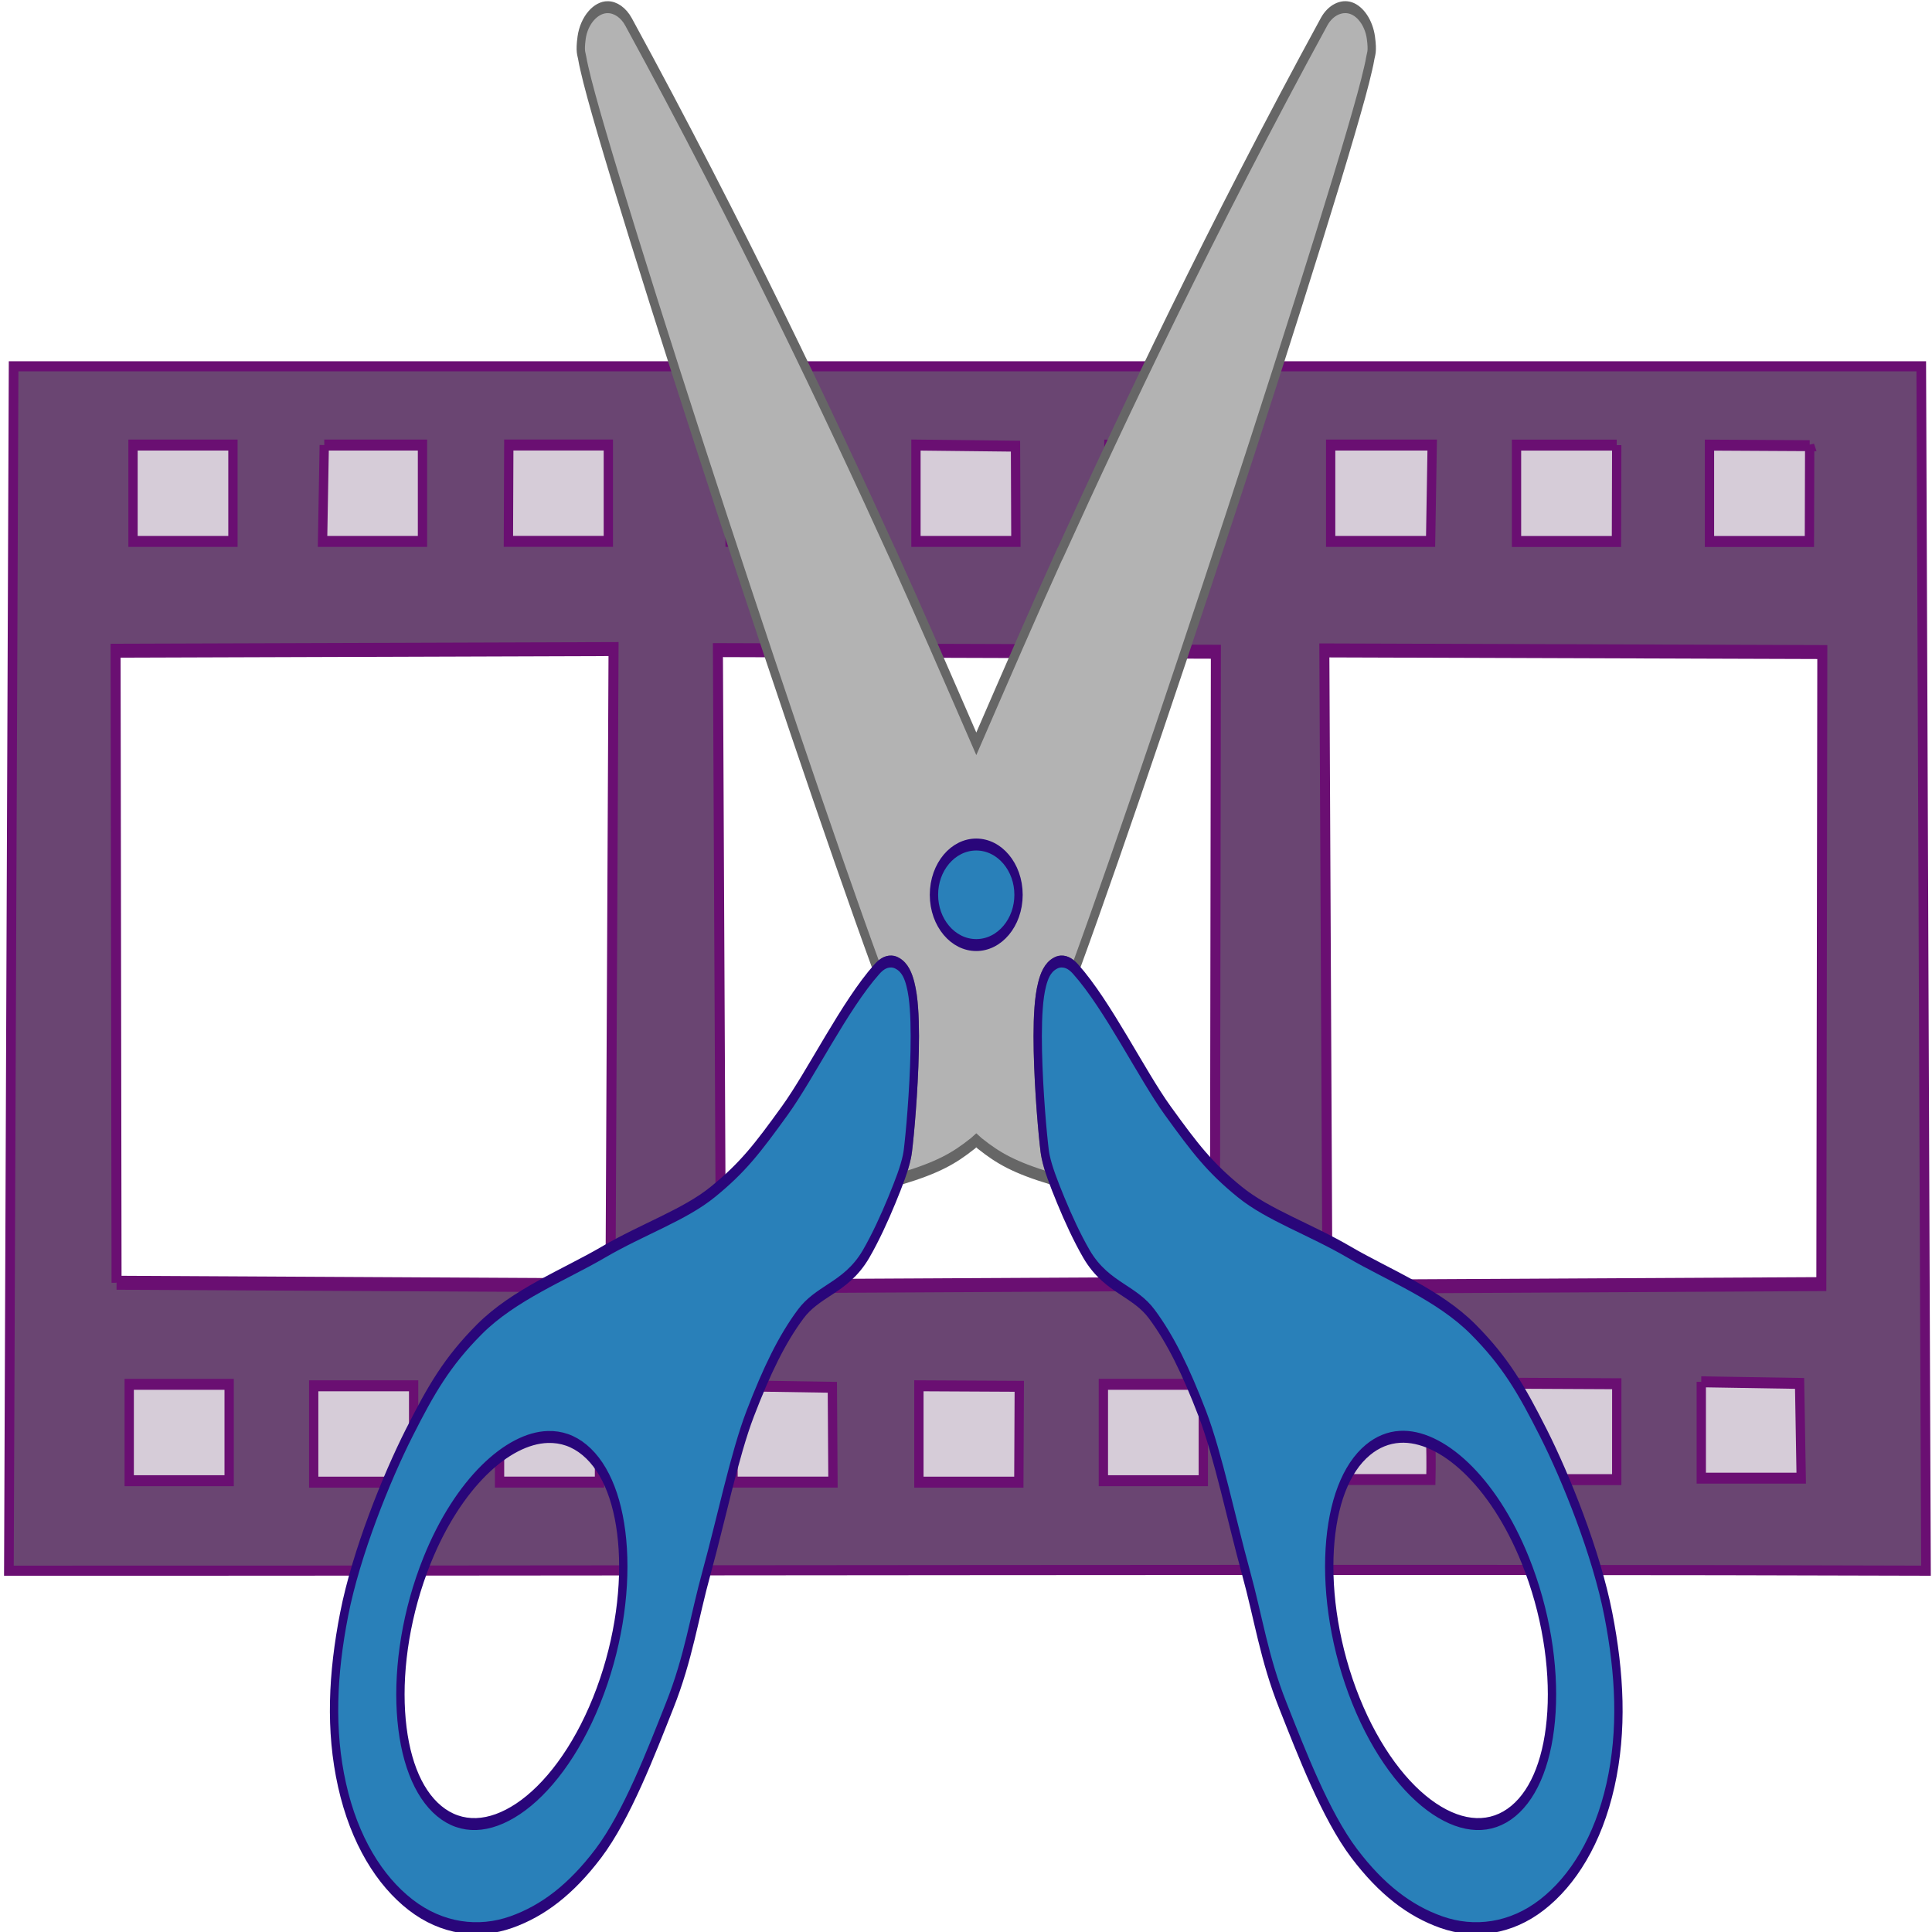 <?xml version="1.0" encoding="UTF-8" standalone="no"?>
<svg
   xmlns:dc="http://purl.org/dc/elements/1.1/"
   xmlns:cc="http://creativecommons.org/ns#"
   xmlns:rdf="http://www.w3.org/1999/02/22-rdf-syntax-ns#"
   xmlns:svg="http://www.w3.org/2000/svg"
   xmlns="http://www.w3.org/2000/svg"
   xmlns:sodipodi="http://sodipodi.sourceforge.net/DTD/sodipodi-0.dtd"
   xmlns:inkscape="http://www.inkscape.org/namespaces/inkscape"
   height="484.585"
   id="svg2"
   version="1.1"
   width="484.585"
   sodipodi:docname="vidcutter.svg"
   inkscape:version="0.92.1 r"
   inkscape:export-filename="/home/ozmartian/bitmap.png"
   inkscape:export-xdpi="96"
   inkscape:export-ydpi="96">
  <sodipodi:namedview
     pagecolor="#ffffff"
     bordercolor="#666666"
     borderopacity="1"
     objecttolerance="10"
     gridtolerance="10"
     guidetolerance="10"
     inkscape:pageopacity="0"
     inkscape:pageshadow="2"
     inkscape:window-width="1920"
     inkscape:window-height="1019"
     id="namedview12"
     showgrid="false"
     inkscape:zoom="0.81203465"
     inkscape:cx="443.46292"
     inkscape:cy="61.506157"
     inkscape:window-x="1920"
     inkscape:window-y="0"
     inkscape:window-maximized="1"
     inkscape:current-layer="g4549"
     fit-margin-top="0"
     fit-margin-left="0"
     fit-margin-right="0"
     fit-margin-bottom="0" />
  <defs
     id="defs4">
    <inkscape:path-effect
       effect="curvestitching"
       id="path-effect11765"
       is_visible="true"
       count="5"
       startpoint_edge_variation="0;1"
       startpoint_spacing_variation="0;1"
       endpoint_edge_variation="0;1"
       endpoint_spacing_variation="0;1"
       strokepath="M 0,0 H 1"
       prop_scale="1"
       scale_y_rel="false" />
  </defs>
  <g
     inkscape:groupmode="layer"
     id="layer2"
     inkscape:label="Layer 1"
     style="display:inline"
     transform="translate(-16.182,-14.805)">
    <g
       id="g5223"
       transform="matrix(1.732,0,0,1.816,769.524,-736.524)"
       inkscape:path-effect="#path-effect11765"
       style="display:inline;stroke:#6a0f72;stroke-opacity:1;filter:url(#filter5350);enable-background:new">
      <g
         transform="matrix(1.764,0,0,1.916,-142.048,-158.396)"
         id="g5550"
         style="stroke:#6a0f72;stroke-opacity:1" />
      <g
         id="g5529"
         transform="matrix(1.441,0,0,1.918,-87.727,-147.756)"
         style="display:inline;stroke:#6a0f72;stroke-opacity:1"
         clip-path="none">
        <g
           id="g4774"
           transform="translate(44.972,25.515)"
           style="display:inline;stroke:#6a0f72;stroke-opacity:1">
          <g
             id="g4794"
             transform="translate(-93.191,-2.251)"
             style="stroke:#6a0f72;stroke-opacity:1" />
          <g
             id="g4958"
             transform="translate(-155.902,147.837)"
             style="stroke:#6a0f72;stroke-opacity:1">
            <path
               sodipodi:nodetypes="ccccc"
               inkscape:connector-curvature="0"
               id="path5226"
               transform="matrix(0.184,0,0,0.138,12.254,71.221)"
               d="m -765.869,540.213 -2.572,628.459 c 285.411,0.137 774.173,-0.942 1047.059,0 l -2.572,-628.459 z"
               style="display:inline;fill:#6a4572;fill-opacity:1;stroke:#6a0f72;stroke-width:5.273;stroke-miterlimit:4;stroke-dasharray:none;stroke-opacity:1"
               inkscape:original-d="m -765.86914,540.21291 -2.57227,628.45899 c 285.4109,0.1369 774.1727192,-0.9424 1047.0586,0 l -2.57227,-628.45899 z" />
            <g
               transform="translate(-200.178,31.445)"
               id="g4611"
               style="display:inline;stroke:#6a0f72;stroke-opacity:1" />
            <path
               sodipodi:nodetypes="cccccc"
               inkscape:connector-curvature="0"
               style="display:inline;fill:#ffffff;fill-opacity:1;stroke:#6a0f72;stroke-width:1.006;stroke-opacity:1"
               d="m -25.129,214.016 -0.098,-45.515 50.044,-0.118 -0.307,45.822 -49.639,-0.19 z"
               id="path5506-1"
               transform="translate(-93.191,-2.251)"
               inkscape:original-d="m -25.129157,214.01589 -0.0976,-45.51463 50.043908,-0.11772 -0.307112,45.82217 -49.639194,-0.18982 z" />
            <path
               sodipodi:nodetypes="ccccc"
               inkscape:connector-curvature="0"
               style="display:inline;fill:#ffffff;fill-opacity:1;stroke:#6a0f72;stroke-width:1.006;stroke-opacity:1"
               d="m 85.251,214.091 0.098,-45.515 -50.044,-0.118 0.307,45.822 z"
               id="path5506-1-4"
               transform="translate(-93.191,-2.251)"
               inkscape:original-d="m 85.250645,214.09068 0.0976,-45.51463 -50.04391,-0.1178 0.30711,45.82217 z" />
          </g>
          <path
             sodipodi:nodetypes="cccccc"
             inkscape:connector-curvature="0"
             style="display:inline;fill:#ffffff;fill-opacity:1;stroke:#6a0f72;stroke-width:1.006;stroke-opacity:1"
             d="m -102.897,359.699 0.098,-45.515 -50.044,-0.118 0.307,45.822 z"
             id="path5506-1-4-7"
             inkscape:original-d="m -102.897,359.69902 0.0976,-45.51463 -50.04391,-0.11772 0.30711,45.82217 z" />
        </g>
      </g>
    </g>
  </g>
  <g
     inkscape:groupmode="layer"
     id="layer3"
     inkscape:label="Layer 2"
     style="display:inline"
     transform="translate(-16.182,-14.805)">
    <g
       id="g4954"
       style="fill:#ffffff;fill-opacity:0.725"
       transform="matrix(0.935,0,0,0.789,22.809,54.368)">
      <g
         style="display:inline;fill:#ffffff;fill-opacity:0.725;stroke:#6a0f72;stroke-opacity:1;filter:url(#filter5350);enable-background:new"
         transform="matrix(2.494,0,0,3.484,-170.024,-234.351)"
         id="g4603">
        <g
           style="display:inline;fill:#ffffff;fill-opacity:0.725;stroke:#6a0f72;stroke-opacity:1"
           id="g4670-2"
           transform="translate(14.113,-0.006)">
          <g
             style="fill:#ffffff;fill-opacity:0.725;stroke:#6a0f72;stroke-opacity:1"
             id="g4707"
             transform="translate(0,3.862)">
            <g
               transform="translate(-19.991,0.006)"
               id="g4670"
               style="display:inline;fill:#ffffff;fill-opacity:0.725;stroke:#6a0f72;stroke-opacity:1" />
          </g>
          <g
             style="fill:#ffffff;fill-opacity:0.725;stroke:#6a0f72;stroke-opacity:1"
             id="g4698"
             transform="translate(0.735,1.655)">
            <path
               inkscape:connector-curvature="0"
               inkscape:original-d="m 84.225208,177.66991 c 3.58297,0 7.16593,0 10.7489,0 0,2.93109 0,5.86219 0,8.79328 -3.58297,0 -7.16593,0 -10.7489,0 0,-2.93109 0,-5.86219 0,-8.79328 z"
               id="path5504-7-3"
               d="m 84.225,177.67 c 3.583,0 7.166,0 10.749,0 0,2.931 0,5.862 0,8.793 -3.583,0 -7.166,0 -10.749,0 0,-2.931 0,-5.862 0,-8.793 z"
               style="display:inline;fill:#ffffff;fill-opacity:0.725;stroke:#6a0f72;stroke-width:1;stroke-opacity:1" />
            <path
               inkscape:connector-curvature="0"
               inkscape:original-d="m 64.381747,177.53725 c 3.582966,0 7.165933,0 10.748899,0 0,2.93109 0,5.86219 0,8.79328 -3.582966,0 -7.165933,0 -10.748899,0 0,-2.93109 0,-5.86219 0,-8.79328 z"
               id="path5504-56"
               d="m 64.382,177.537 c 3.583,0 7.166,0 10.749,0 0,2.931 0,5.862 0,8.793 -3.583,0 -7.166,0 -10.749,0 0,-2.931 0,-5.862 0,-8.793 z"
               style="display:inline;fill:#ffffff;fill-opacity:0.725;stroke:#6a0f72;stroke-width:1;stroke-opacity:1" />
            <path
               inkscape:connector-curvature="0"
               inkscape:original-d="m 104.21582,177.66407 c 3.58297,0 7.16593,0 10.7489,0 0,2.93109 0,5.86219 0,8.79328 -3.58297,0 -7.16593,0 -10.7489,0 0,-2.93109 0,-5.86219 0,-8.79328 z"
               id="path5504-7-3-0"
               d="m 104.216,177.664 c 3.583,0 7.166,0 10.749,0 0,2.931 0,5.862 0,8.793 -3.583,0 -7.166,0 -10.749,0 0,-2.931 0,-5.862 0,-8.793 z"
               style="display:inline;fill:#ffffff;fill-opacity:0.725;stroke:#6a0f72;stroke-width:1;stroke-opacity:1" />
          </g>
        </g>
      </g>
      <g
         style="display:inline;fill:#ffffff;fill-opacity:0.725;stroke:#6a0f72;stroke-opacity:1;filter:url(#filter5350);enable-background:new"
         transform="matrix(-2.494,0,0,3.484,506.045,-291.354)"
         id="g4611-6">
        <g
           style="fill:#ffffff;fill-opacity:0.725;stroke:#6a0f72;stroke-opacity:1"
           id="g4603-0"
           transform="translate(4.435,16.361)">
          <g
             transform="translate(14.113,-0.006)"
             id="g4670-2-6"
             style="display:inline;fill:#ffffff;fill-opacity:0.725;stroke:#6a0f72;stroke-opacity:1">
            <g
               style="fill:#ffffff;fill-opacity:0.725;stroke:#6a0f72;stroke-opacity:1"
               transform="translate(0,3.862)"
               id="g4707-2">
              <g
                 style="display:inline;fill:#ffffff;fill-opacity:0.725;stroke:#6a0f72;stroke-opacity:1"
                 id="g4670-1"
                 transform="translate(-19.991,0.006)" />
            </g>
            <g
               style="fill:#ffffff;fill-opacity:0.725;stroke:#6a0f72;stroke-opacity:1"
               transform="translate(0.735,1.655)"
               id="g4698-9">
              <path
                 inkscape:connector-curvature="0"
                 inkscape:original-d="m 87.627348,177.66991 c 0,2.93109 0,5.86219 0,8.79328 -3.582967,0 -7.165934,0 -10.748901,0 -0.01647,-2.91529 -0.03295,-5.83058 -0.04942,-8.74587 3.599437,-0.0158 7.198901,-0.0316 10.798321,-0.0474 z"
                 id="path5504-7-3-2"
                 d="m 87.627,177.67 c 0,2.931 0,5.862 0,8.793 -3.583,0 -7.166,0 -10.749,0 -0.016,-2.915 -0.033,-5.831 -0.049,-8.746 3.599,-0.016 7.199,-0.032 10.798,-0.047 z"
                 style="display:inline;fill:#ffffff;fill-opacity:0.725;stroke:#6a0f72;stroke-width:1;stroke-opacity:1" />
              <path
                 inkscape:connector-curvature="0"
                 inkscape:original-d="m 57.034985,177.53725 c 3.582966,0 7.165933,0 10.748899,0 0,2.93109 0,5.86219 0,8.79328 -3.582966,0 -7.165933,0 -10.748899,0 0,-2.93109 0,-5.86219 0,-8.79328 z"
                 id="path5504-56-0"
                 d="m 57.035,177.537 c 3.583,0 7.166,0 10.749,0 0,2.931 0,5.862 0,8.793 -3.583,0 -7.166,0 -10.749,0 0,-2.931 0,-5.862 0,-8.793 z"
                 style="display:inline;fill:#ffffff;fill-opacity:0.725;stroke:#6a0f72;stroke-width:1;stroke-opacity:1" />
              <path
                 inkscape:connector-curvature="0"
                 inkscape:original-d="m 107.61796,177.66407 c 0,2.93109 0,5.86219 0,8.79328 -3.58297,0 -7.16593,0 -10.748901,0 0.02249,-2.88359 0.04498,-5.76719 0.06746,-8.65078 3.560481,-0.0475 7.120961,-0.095 10.681441,-0.1425 z"
                 id="path5504-7-3-0-2"
                 d="m 107.618,177.664 c 0,2.931 0,5.862 0,8.793 -3.583,0 -7.166,0 -10.749,0 0.022,-2.884 0.045,-5.767 0.067,-8.651 3.56,-0.048 7.121,-0.095 10.681,-0.142 z"
                 style="display:inline;fill:#ffffff;fill-opacity:0.725;stroke:#6a0f72;stroke-width:1;stroke-opacity:1" />
            </g>
          </g>
        </g>
      </g>
      <g
         transform="matrix(-2.494,0,0,3.484,658.628,-291.334)"
         id="g4611-6-8"
         style="display:inline;fill:#ffffff;fill-opacity:0.725;stroke:#6a0f72;stroke-opacity:1;filter:url(#filter5350);enable-background:new">
        <g
           style="fill:#ffffff;fill-opacity:0.725;stroke:#6a0f72;stroke-opacity:1"
           id="g4603-0-4"
           transform="translate(3.019,6.899)">
          <g
             transform="translate(14.113,-0.006)"
             id="g4670-2-6-5"
             style="display:inline;fill:#ffffff;fill-opacity:0.725;stroke:#6a0f72;stroke-opacity:1">
            <g
               style="fill:#ffffff;fill-opacity:0.725;stroke:#6a0f72;stroke-opacity:1"
               transform="translate(0,-6.328)"
               id="g4707-2-0">
              <g
                 style="display:inline;fill:#ffffff;fill-opacity:0.725;stroke:#6a0f72;stroke-opacity:1"
                 id="g4670-1-6"
                 transform="translate(-19.991,0.006)" />
              <g
                 style="fill:#ffffff;fill-opacity:0.725;stroke:#6a0f72;stroke-opacity:1"
                 id="g5039">
                <path
                   inkscape:connector-curvature="0"
                   inkscape:original-d="m 229.48561,109.27255 c -3.58297,0 -7.16594,0 -10.74891,0 0,2.93109 0,5.86219 0,8.79328 3.58297,0 7.16594,0 10.74891,0 0,-2.93109 0,-5.86219 0,-8.79328 z"
                   id="path5504"
                   d="m 235.488,109.273 c -3.583,0 -7.166,0 -10.749,0 0,2.931 0,5.862 0,8.793 3.583,0 7.166,0 10.749,0 0,-2.931 0,-5.862 0,-8.793 z"
                   clip-path="none"
                   style="display:inline;fill:#ffffff;fill-opacity:0.725;stroke:#6a0f72;stroke-opacity:1" />
                <path
                   inkscape:connector-curvature="0"
                   inkscape:original-d="m 208.91552,109.27255 c -3.5221,0 -7.04419,0 -10.56629,0 0,2.9311 0,5.86219 0,8.79329 3.58297,0 7.16593,0 10.7489,0 -0.0609,-2.9311 -0.12174,-5.86219 -0.18261,-8.79329 z"
                   id="path5504-7"
                   d="m 214.918,109.273 c -3.522,0 -7.044,0 -10.566,0 0,2.931 0,5.862 0,8.793 3.583,0 7.166,0 10.749,0 -0.061,-2.931 -0.122,-5.862 -0.183,-8.793 z"
                   style="display:inline;fill:#ffffff;fill-opacity:0.725;stroke:#6a0f72;stroke-width:1;stroke-opacity:1" />
                <path
                   inkscape:connector-curvature="0"
                   inkscape:original-d="m 189.06665,109.26671 c -3.56934,0 -7.13869,0 -10.70803,0 0,2.9311 0,5.86219 0,8.79329 3.58297,0 7.16593,0 10.7489,0 -0.0136,-2.9311 -0.0272,-5.86219 -0.0409,-8.79329 z"
                   id="path5504-7-7"
                   d="m 195.069,109.267 c -3.569,0 -7.139,0 -10.708,0 0,2.931 0,5.862 0,8.793 3.583,0 7.166,0 10.749,0 -0.014,-2.931 -0.027,-5.862 -0.041,-8.793 z"
                   style="display:inline;fill:#ffffff;fill-opacity:0.725;stroke:#6a0f72;stroke-width:1;stroke-opacity:1" />
                <g
                   id="g5070"
                   transform="translate(2.572)"
                   style="fill:#ffffff;fill-opacity:0.725">
                  <path
                     style="display:inline;fill:#ffffff;fill-opacity:0.725;stroke:#6a0f72;stroke-opacity:1"
                     d="m 117.098,109.171 c 3.617,0.034 7.233,0.068 10.85,0.101 0,2.931 0,5.862 0,8.793 -3.583,0 -7.166,0 -10.749,0 -0.034,-2.965 -0.067,-5.93 -0.101,-8.895 z"
                     id="path5504-6"
                     inkscape:original-d="m 117.09765,109.17107 c 3.61659,0.0338 7.23318,0.0677 10.84977,0.10148 0,2.93109 0,5.86219 0,8.79328 -3.58297,0 -7.16594,0 -10.74891,0 -0.0336,-2.96492 -0.0672,-5.92984 -0.10086,-8.89476 z"
                     inkscape:connector-curvature="0" />
                  <path
                     style="display:inline;fill:#ffffff;fill-opacity:0.725;stroke:#6a0f72;stroke-width:1;stroke-opacity:1"
                     d="m 137.994,109.374 c 3.569,-0.034 7.139,-0.068 10.708,-0.101 0,2.931 0,5.862 0,8.793 -3.583,0 -7.166,0 -10.749,0 0.014,-2.897 0.027,-5.795 0.041,-8.692 z"
                     id="path5504-7-8"
                     inkscape:connector-curvature="0" />
                  <path
                     style="display:inline;fill:#ffffff;fill-opacity:0.725;stroke:#6a0f72;stroke-width:1;stroke-opacity:1"
                     d="m 157.985,109.267 h 10.708 V 118.06 h -10.749 z"
                     id="path5504-7-7-7"
                     inkscape:original-d="m 157.98482,109.26671 h 10.70802 V 118.06 h -10.7489 z"
                     inkscape:connector-curvature="0"
                     sodipodi:nodetypes="ccccc" />
                </g>
                <g
                   id="g5082"
                   transform="translate(-1.715)"
                   style="fill:#ffffff;fill-opacity:0.725">
                  <path
                     style="display:inline;fill:#ffffff;fill-opacity:0.725;stroke:#6a0f72;stroke-opacity:1"
                     d="m 56.858,109.329 c 3.593,-0.017 7.186,-0.034 10.779,-0.051 0,2.931 0,5.862 0,8.793 -3.583,0 -7.166,0 -10.749,0 -0.01,-2.914 -0.02,-5.828 -0.03,-8.743 z"
                     id="path5504-6-3"
                     inkscape:original-d="m 56.858032,109.32912 c 3.592965,-0.0169 7.185929,-0.0338 10.778894,-0.0507 0,2.93109 0,5.86219 0,8.79328 -3.582967,0 -7.165935,0 -10.748902,0 -0.01,-2.91419 -0.02,-5.82839 -0.02999,-8.74258 z"
                     inkscape:connector-curvature="0" />
                  <path
                     style="display:inline;fill:#ffffff;fill-opacity:0.725;stroke:#6a0f72;stroke-width:1;stroke-opacity:1"
                     d="m 77.613,109.278 c 3.593,0 7.186,0 10.779,0 0,2.931 0,5.862 0,8.793 -3.583,0 -7.166,0 -10.749,0 -0.01,-2.931 -0.02,-5.862 -0.03,-8.793 z"
                     id="path5504-7-8-1"
                     inkscape:original-d="m 77.612844,109.27838 c 3.592964,0 7.185929,0 10.778893,0 0,2.9311 0,5.86219 0,8.79329 -3.582967,0 -7.165934,0 -10.748901,0 -0.01,-2.9311 -0.02,-5.86219 -0.02999,-8.79329 z"
                     inkscape:connector-curvature="0" />
                  <path
                     style="display:inline;fill:#ffffff;fill-opacity:0.725;stroke:#6a0f72;stroke-width:1;stroke-opacity:1"
                     d="m 97.462,109.273 c 3.64,0 7.28,0 10.921,0 0,2.931 0,5.862 0,8.793 -3.583,0 -7.166,0 -10.749,0 -0.057,-2.931 -0.114,-5.862 -0.172,-8.793 z"
                     id="path5504-7-7-7-0"
                     inkscape:original-d="m 97.461723,109.27254 c 3.640207,0 7.280417,0 10.920627,0 0,2.9311 0,5.86219 0,8.79329 -3.58297,0 -7.16593,0 -10.748901,0 -0.05724,-2.9311 -0.114484,-5.86219 -0.171726,-8.79329 z"
                     inkscape:connector-curvature="0" />
                </g>
              </g>
            </g>
            <g
               style="fill:#ffffff;fill-opacity:0.725;stroke:#6a0f72;stroke-opacity:1"
               transform="translate(-0.98,10.88)"
               id="g4698-9-6">
              <path
                 inkscape:connector-curvature="0"
                 inkscape:original-d="m 87.627348,177.66986 c 0,2.93109 0,5.86219 0,8.79328 -3.582967,0 -7.165934,0 -10.748901,0 -0.0016,-2.91618 -0.0031,-5.83237 -0.0047,-8.74855 3.584534,-0.0149 7.169067,-0.0298 10.753601,-0.0447 z"
                 id="path5504-7-3-2-3"
                 d="m 87.627,177.67 c 0,2.931 0,5.862 0,8.793 -3.583,0 -7.166,0 -10.749,0 -0.002,-2.916 -0.003,-5.832 -0.005,-8.749 3.585,-0.015 7.169,-0.03 10.754,-0.045 z"
                 style="display:inline;fill:#ffffff;fill-opacity:0.725;stroke:#6a0f72;stroke-width:1;stroke-opacity:1" />
              <path
                 inkscape:connector-curvature="0"
                 inkscape:original-d="m 67.783884,177.53728 c 0,2.93109 0,5.86219 0,8.79328 -3.582966,0 -7.165933,0 -10.748899,0 0.05795,-2.88208 0.115905,-5.76417 0.173857,-8.64625 3.525014,-0.049 7.050028,-0.098 10.575042,-0.14703 z"
                 id="path5504-56-0-2"
                 d="m 67.784,177.537 c 0,2.931 0,5.862 0,8.793 -3.583,0 -7.166,0 -10.749,0 0.058,-2.882 0.116,-5.764 0.174,-8.646 3.525,-0.049 7.05,-0.098 10.575,-0.147 z"
                 style="display:inline;fill:#ffffff;fill-opacity:0.725;stroke:#6a0f72;stroke-width:1;stroke-opacity:1" />
              <path
                 inkscape:connector-curvature="0"
                 inkscape:original-d="m 96.909844,177.87294 c 3.567976,-0.13541 7.140136,-0.0735 10.708116,-0.20887 0,2.93109 0,5.86219 0,8.79328 -3.58297,0 -7.16593,0 -10.748901,0 -0.08057,-2.86158 0.121366,-5.72284 0.04079,-8.58441 z"
                 id="path5504-7-3-0-2-0"
                 d="m 96.91,177.873 c 3.568,-0.135 7.14,-0.073 10.708,-0.209 0,2.931 0,5.862 0,8.793 -3.583,0 -7.166,0 -10.749,0 -0.081,-2.862 0.121,-5.723 0.041,-8.584 z"
                 style="display:inline;fill:#ffffff;fill-opacity:0.725;stroke:#6a0f72;stroke-width:1;stroke-opacity:1" />
            </g>
          </g>
        </g>
      </g>
    </g>
  </g>
  <g
     inkscape:groupmode="layer"
     id="layer4"
     inkscape:label="Layer 3"
     style="display:inline"
     transform="translate(-16.182,-14.805)">
    <g
       id="layer1"
       transform="matrix(0.663,0,0,0.951,98.076,-542.297)"
       inkscape:export-xdpi="38.470509"
       inkscape:export-ydpi="38.470509">
      <g
         id="g4305">
        <g
           style="font-style:normal;font-variant:normal;font-weight:normal;font-stretch:normal;font-size:550px;line-height:125%;font-family:Ubuntu;-inkscape-font-specification:Ubuntu;text-align:start;letter-spacing:0px;word-spacing:0px;writing-mode:lr-tb;text-anchor:start;fill:#222222;fill-opacity:1;stroke:none"
           id="text2994"
           transform="translate(28,-40)">
          <g
             transform="matrix(1.2,0,0,1.2,138.87,-187.57)"
             id="g3892">
            <g
               transform="translate(10.878,-2.224)"
               id="g4089">
              <g
                 transform="translate(-11.009,37.218)"
                 id="g4549">
                <path
                   d="m -50.244,644.396 c -3.846,-0.034 -7.51,2.945 -8.255,6.719 -0.603,3.096 -0.034,3.506 0.156,4.349 0.19,0.843 0.435,1.565 0.703,2.396 0.537,1.661 1.253,3.633 2.188,6.016 1.869,4.765 4.557,11.147 7.891,18.802 6.668,15.31 15.9,35.7 26.068,57.578 19.281,41.489 41.587,87.684 56.172,115.547 1.156,-0.885 2.58,-1.698 4.531,-1.641 0.924,0.027 1.558,0.27 1.875,0.391 2.456,0.936 3.454,2.89 4.062,4.531 0.608,1.641 0.918,3.383 1.12,5.286 0.403,3.807 0.324,8.306 0.078,12.812 -0.246,4.506 -0.685,8.974 -1.12,12.526 -0.218,1.776 -0.434,3.317 -0.625,4.531 -0.191,1.214 -0.261,1.851 -0.547,2.812 -0.432,1.452 -1.185,3.057 -2.135,4.87 0.069,-0.013 0.139,-0.012 0.208,-0.026 11.769,-2.46 16.838,-4.524 22.5,-7.656 0.021,-0.01 0.057,-0.016 0.078,-0.026 0.428,-0.241 0.805,-0.531 1.224,-0.781 0.419,0.25 0.77,0.541 1.198,0.781 0.021,0.011 0.057,0.016 0.078,0.026 5.65,3.126 10.702,5.196 22.474,7.656 0.077,0.016 0.157,0.012 0.234,0.026 -0.949,-1.81 -1.678,-3.42 -2.109,-4.87 -0.286,-0.961 -0.382,-1.598 -0.573,-2.812 -0.191,-1.214 -0.407,-2.755 -0.625,-4.531 -0.435,-3.552 -0.874,-8.02 -1.12,-12.526 -0.246,-4.506 -0.325,-9.006 0.078,-12.812 0.202,-1.903 0.537,-3.646 1.146,-5.286 0.608,-1.641 1.606,-3.595 4.062,-4.531 0.323,-0.123 0.964,-0.362 1.875,-0.391 1.935,-0.057 3.328,0.738 4.479,1.615 14.584,-27.861 36.888,-74.041 56.172,-115.521 10.171,-21.878 19.423,-42.267 26.094,-57.578 3.335,-7.655 6.02,-14.037 7.891,-18.802 0.935,-2.383 1.65,-4.355 2.188,-6.016 0.269,-0.83 0.513,-1.553 0.703,-2.396 0.19,-0.843 0.759,-1.252 0.156,-4.349 -0.608,-3.117 -3.162,-5.771 -6.25,-6.51 -3.088,-0.739 -6.562,0.491 -8.516,2.995 -35.535,45.442 -63.344,86.386 -83.229,116.901 -0.01,-2e-5 -0.042,-2e-5 -0.052,0 -7.835,12.047 -17.254,27.179 -26.354,41.797 -9.1,-14.618 -18.543,-29.748 -26.38,-41.797 -0.01,-2e-5 -0.016,-2e-5 -0.026,0 -19.885,-30.515 -47.72,-71.459 -83.255,-116.901 -1.542,-1.963 -4.014,-3.187 -6.51,-3.203 z"
                   id="path3798-4"
                   style="color:#000000;font-style:normal;font-variant:normal;font-weight:normal;font-stretch:normal;font-size:550px;line-height:125%;font-family:Ubuntu;-inkscape-font-specification:Ubuntu;text-indent:0;text-align:start;text-decoration:none;text-decoration-line:none;letter-spacing:0px;word-spacing:0px;text-transform:none;writing-mode:lr-tb;direction:ltr;baseline-shift:baseline;text-anchor:start;display:inline;overflow:visible;visibility:visible;fill:#b3b3b3;fill-opacity:1;fill-rule:nonzero;stroke:#666666;stroke-width:2.624;stroke-miterlimit:4;stroke-dasharray:none;stroke-opacity:1;marker:none;enable-background:accumulate"
                   inkscape:connector-curvature="0"
                   sodipodi:nodetypes="ccccssscccssccscccccccccccscscscccssscscscccccccc" />
                <path
                   d="m 39.196,854.15 c -2.017,-0.059 -3.481,0.799 -4.656,1.719 -10.098,7.901 -20.841,23.188 -28.969,31.031 -8.66,8.357 -13.201,12.488 -22.687,17.875 -8.963,5.09 -22.031,8.149 -34.688,13.312 -11.872,4.844 -28.061,9.282 -38.937,16.906 -10.203,7.152 -15.215,13.218 -22.125,22.75 -7.135,9.842 -16.722,26.387 -20.5,39.875 -3.645,13.013 -4.538,25.474 -0.656,37.562 3.893,12.123 11.867,21.016 21.594,26.281 9.875,5.346 21.423,6.365 31.75,3.812 9.971,-2.464 18.836,-7.172 27.438,-15.094 9.086,-8.368 16.836,-22.55 22.5,-32.5 6.005,-10.549 7.635,-19.143 11.719,-29.469 4.351,-11.002 8.739,-25.724 13.656,-34.656 5.215,-9.474 10.004,-16.381 15.938,-21.938 2.543,-2.382 5.713,-3.792 9.375,-5.469 3.662,-1.677 7.888,-3.703 11.25,-7.75 2.931,-3.528 5.78,-7.855 8.094,-11.781 2.314,-3.927 3.979,-6.973 4.75,-9.562 0.286,-0.961 0.371,-1.598 0.562,-2.812 0.191,-1.214 0.407,-2.755 0.625,-4.531 0.435,-3.552 0.879,-8.025 1.125,-12.531 0.246,-4.506 0.31,-9.006 -0.094,-12.812 -0.202,-1.903 -0.517,-3.64 -1.125,-5.281 -0.608,-1.641 -1.606,-3.595 -4.062,-4.531 -0.317,-0.121 -0.951,-0.379 -1.875,-0.406 z m 53.438,0 c -0.911,0.029 -1.552,0.283 -1.875,0.406 -2.456,0.936 -3.454,2.89 -4.062,4.531 -0.608,1.641 -0.923,3.378 -1.125,5.281 -0.403,3.807 -0.34,8.306 -0.094,12.812 0.246,4.506 0.69,8.98 1.125,12.531 0.218,1.776 0.434,3.317 0.625,4.531 0.191,1.214 0.276,1.851 0.562,2.812 0.771,2.59 2.436,5.636 4.75,9.562 2.314,3.927 5.163,8.253 8.094,11.781 3.359,4.044 7.565,6.073 11.219,7.75 3.654,1.677 6.829,3.085 9.375,5.469 5.939,5.561 10.757,12.47 15.969,21.938 4.917,8.933 9.305,23.654 13.656,34.656 4.083,10.326 5.714,18.92 11.719,29.469 5.664,9.95 13.414,24.132 22.5,32.5 8.601,7.922 17.466,12.63 27.438,15.094 10.327,2.552 21.875,1.533 31.75,-3.812 9.727,-5.266 17.701,-14.158 21.594,-26.281 3.884,-12.095 2.956,-24.556 -0.688,-37.562 -3.776,-13.482 -13.33,-30.028 -20.469,-39.875 -6.91,-9.532 -11.922,-15.598 -22.125,-22.75 -10.876,-7.624 -27.065,-12.062 -38.938,-16.906 -12.657,-5.164 -25.724,-8.223 -34.688,-13.312 -9.487,-5.387 -14.027,-9.518 -22.688,-17.875 -8.128,-7.843 -18.87,-23.13 -28.969,-31.031 -1.176,-0.92 -2.639,-1.778 -4.656,-1.719 z M 199.446,958.618 c 12.936,-0.539 29.39,9.506 39.562,27.125 6.51,11.276 9.118,23.298 8.25,33.312 -0.868,10.014 -5.056,17.785 -12.031,21.812 -6.977,4.028 -15.799,3.751 -24.906,-0.5 -9.108,-4.251 -18.209,-12.506 -24.719,-23.781 -6.51,-11.276 -9.118,-23.307 -8.25,-33.312 0.868,-10.006 5.054,-17.753 12.031,-21.781 3.052,-1.762 6.451,-2.724 10.062,-2.875 z m -268.594,0.031 c 4.221,-0.084 8.072,0.828 11.562,2.844 6.978,4.029 11.188,11.776 12.062,21.781 0.875,10.005 -1.74,22.037 -8.25,33.312 -6.51,11.275 -15.611,19.53 -24.719,23.781 -9.108,4.251 -17.93,4.528 -24.906,0.5 -6.977,-4.028 -11.188,-11.798 -12.062,-21.812 -0.875,-10.014 1.741,-22.038 8.25,-33.312 9.763,-16.909 25.399,-26.841 38.063,-27.094 z"
                   id="path3794-9-2"
                   style="color:#000000;font-style:normal;font-variant:normal;font-weight:normal;font-stretch:normal;font-size:550px;line-height:125%;font-family:Ubuntu;-inkscape-font-specification:Ubuntu;text-indent:0;text-align:start;text-decoration:none;text-decoration-line:none;letter-spacing:0px;word-spacing:0px;text-transform:none;writing-mode:lr-tb;direction:ltr;baseline-shift:baseline;text-anchor:start;display:inline;overflow:visible;visibility:visible;fill:#2980b9;fill-opacity:1;fill-rule:nonzero;stroke:#29067a;stroke-width:2.624;stroke-miterlimit:4;stroke-dasharray:none;stroke-opacity:1;marker:none;enable-background:accumulate"
                   inkscape:connector-curvature="0" />
                <ellipse
                   ry="11.049"
                   rx="13.332"
                   cy="839.484"
                   cx="65.909"
                   id="path5349"
                   style="opacity:1;fill:#2980b9;fill-opacity:1;fill-rule:evenodd;stroke:#29067a;stroke-width:2.624;stroke-linecap:square;stroke-linejoin:miter;stroke-miterlimit:4;stroke-dasharray:none;stroke-opacity:1;paint-order:normal" />
              </g>
            </g>
          </g>
        </g>
      </g>
    </g>
  </g>
</svg>
